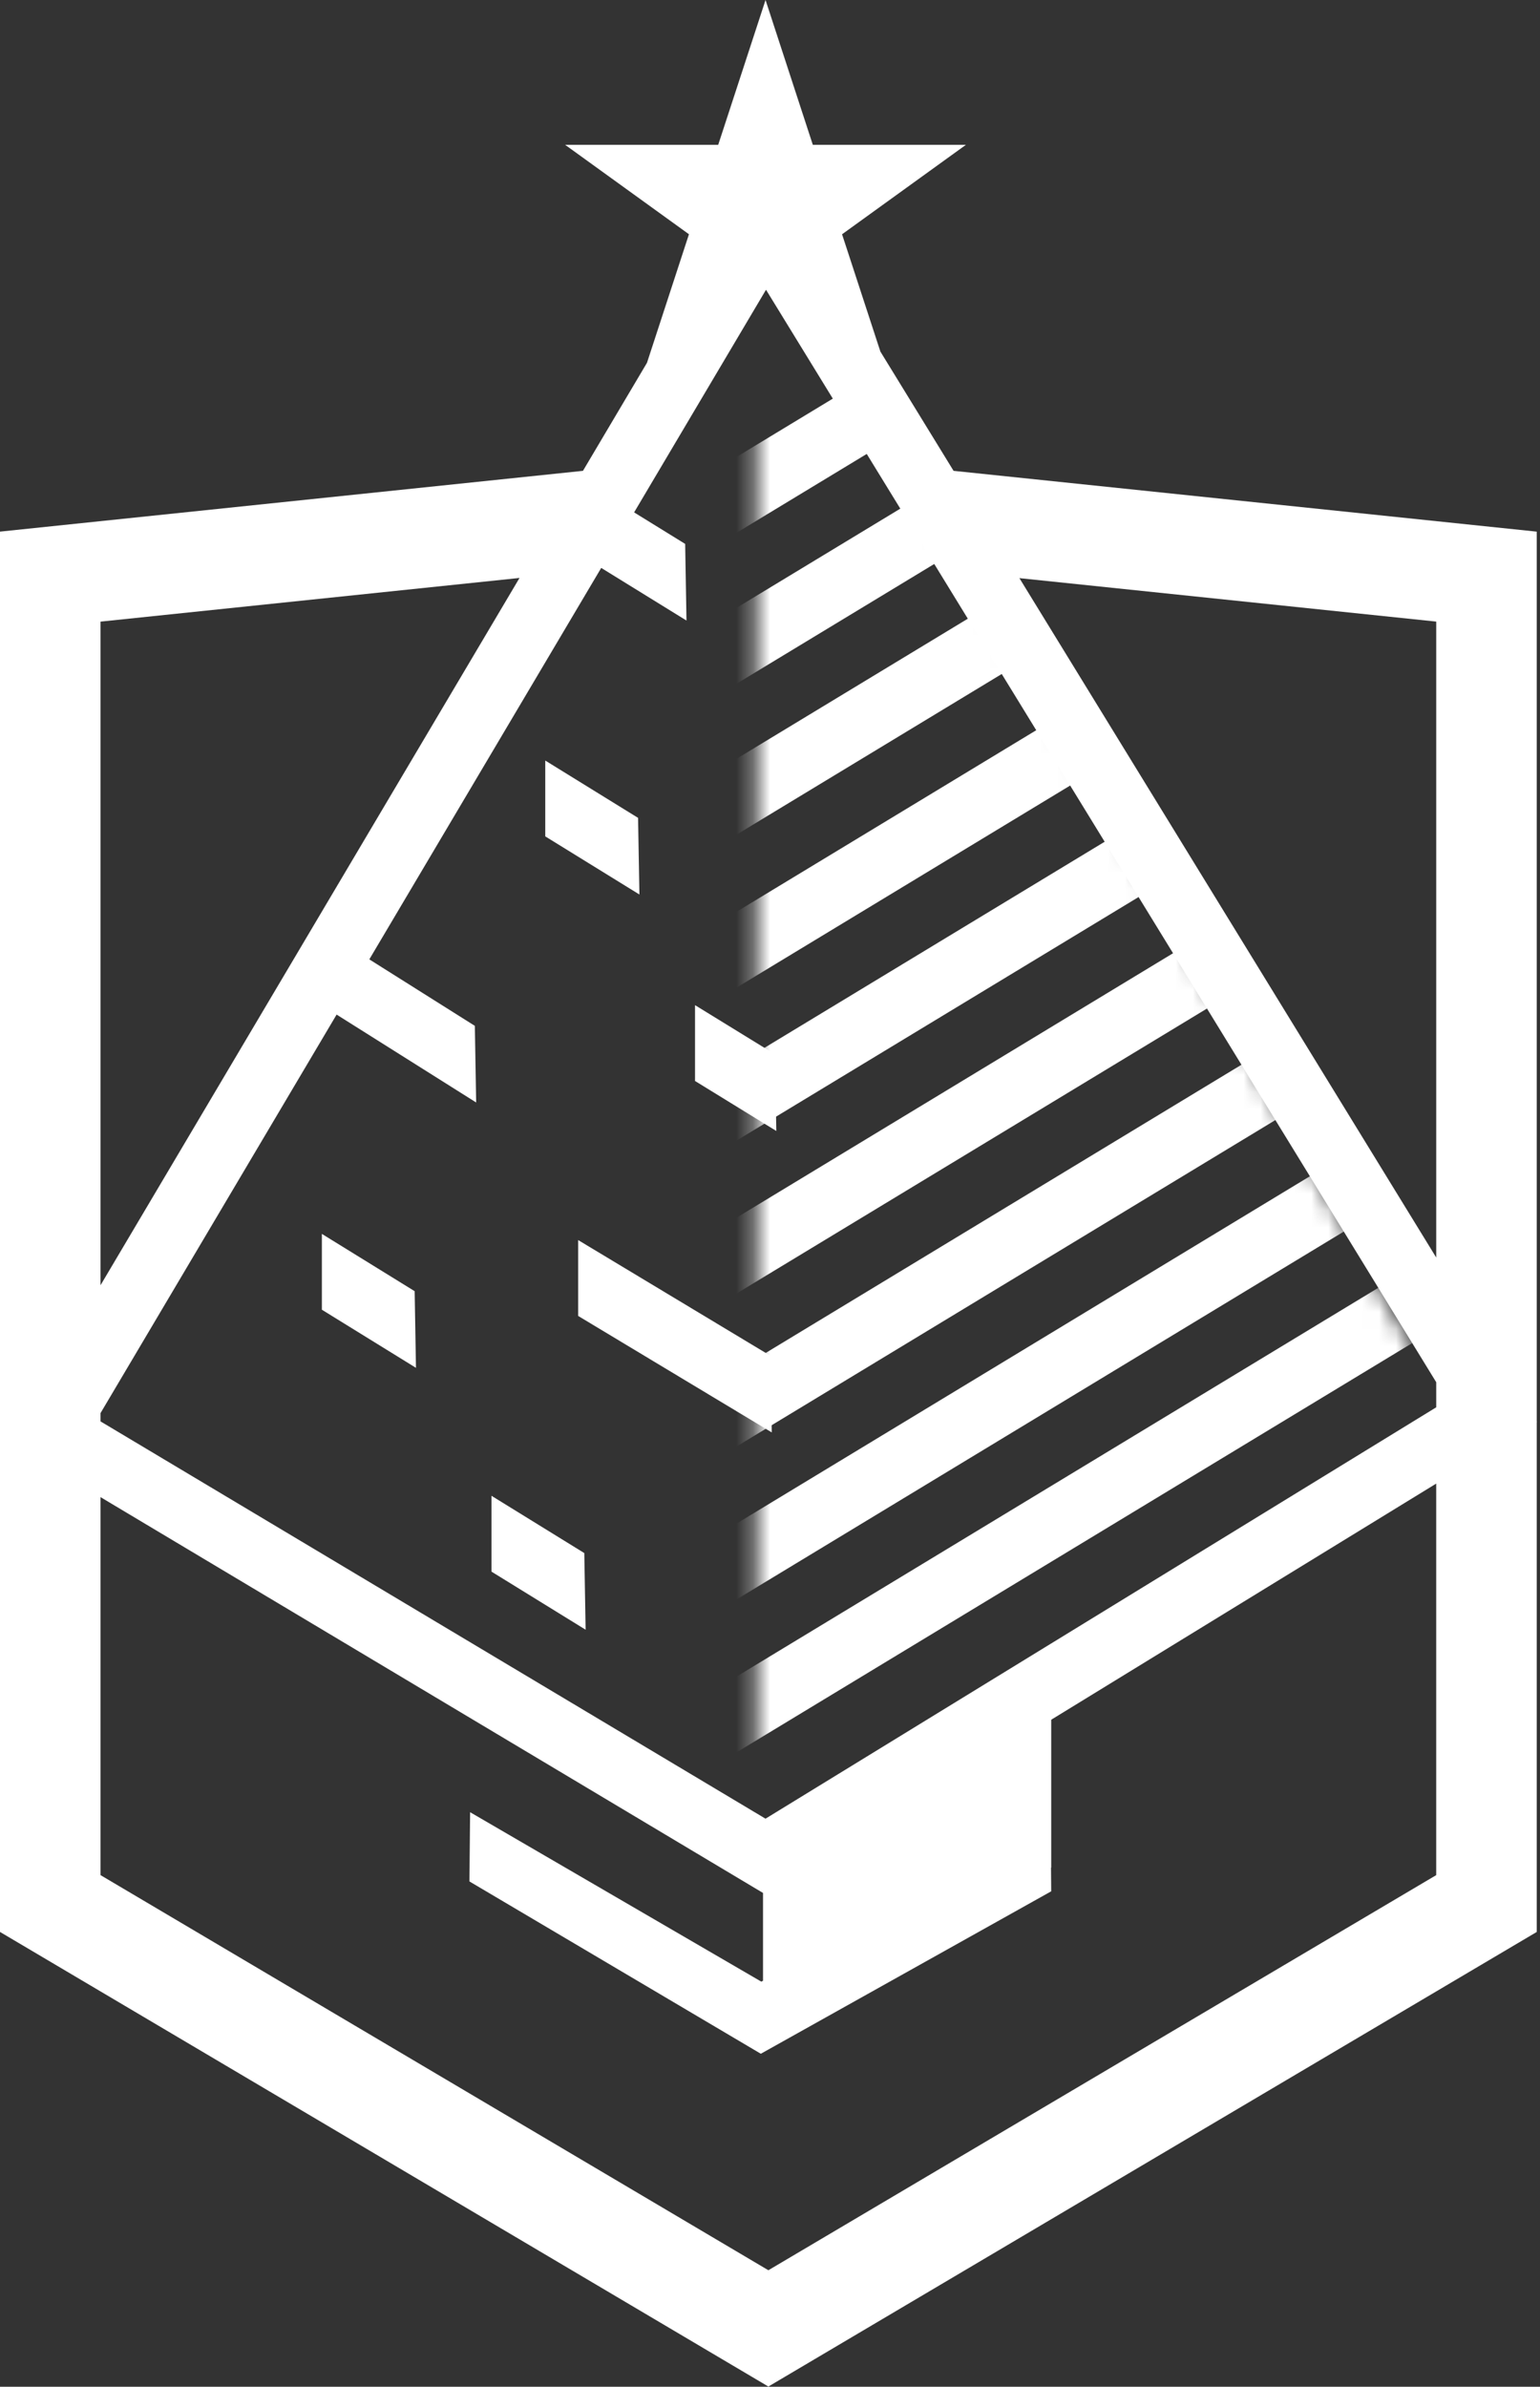 <svg width="91" height="141" viewBox="0 0 91 141" xmlns="http://www.w3.org/2000/svg"><rect x="0" y="0" width="91" height="141" fill="#333333" stroke="none"/><g fill="none" fill-rule="evenodd"><mask id="a" fill="#fff"><path d="M44.706 109.9L86.023 84.22l-41.33-72.962z"/></mask><path d="M28.235 108.303l1.963 3.29 58.54-35.452-1.964-3.29-58.54 35.453zm0-9.036l1.963 3.292 58.54-35.455-1.964-3.292-58.54 35.454zm0-9.037l1.963 3.292 58.54-35.453-1.964-3.293-58.54 35.453zm0-9.035l1.963 3.29 58.54-35.452-1.964-3.293-58.54 35.455zm0-9.037l1.963 3.293 58.54-35.454-1.964-3.29-58.54 35.452zm0-9.037l1.963 3.294 58.54-35.453-1.964-3.292-58.54 35.453zM88.737 4.093L86.774.8l-58.54 35.454 1.964 3.292 58.54-35.454zM28.235 45.17l1.963 3.292 58.54-35.453-1.964-3.294-58.54 35.453zm58.54-26.538l1.962 3.292-58.54 35.454-1.962-3.293 58.54-35.453z" mask="url(#a)" fill="#FFF"/><path d="M40.487 32.132l-5.485-3.386v4.48l5.563 3.434-.078-4.528zm-2.782 16.185L32.22 44.93v4.48l5.564 3.434-.08-4.527zm8.09 13.968L41.07 59.38v4.48l4.803 2.953-.078-4.528zM19.09 54.953v4.48l9.047 5.697-.078-4.527-8.97-5.65zm15.074 18.305v4.482l11.44 6.88-.08-4.528-11.36-6.834zm-15.144-.365v4.48l5.56 3.433-.077-4.528-5.483-3.385zM34.527 91.75l.078 4.527-5.563-3.432v-4.48l5.485 3.384z" fill="#FFF"/><path d="M84.868 110.774l-39.464 23.342L5.94 110.774v-22.33l39.147 23.383v5.186l-.1.054-17.208-10.01-.04 4.09 17.218 10.18 17.16-9.597-.012-1.397.012-.007v-8.732l22.75-13.95v23.13zm-54.17-76.63L5.94 75.926V36.723l24.76-2.58zm54.17 2.58V74.29l-24.63-40.136 24.63 2.567zM45.235 107.44L5.94 83.97v-.49l39.32-66.356.016.012 39.592 64.52v1.482L45.235 107.44zM90.82 83.994l-.013-.022V31.407l-34.46-3.592-4.324-7.045-2.265-6.93 7.32-5.286H48.03L45.236 0 42.44 8.554h-9.047l7.318 5.285-2.48 7.593-3.783 6.383L0 31.406v82.725l45.404 26.856 45.403-26.855V84.003l.014-.01z" fill="#FFF"/></g></svg>